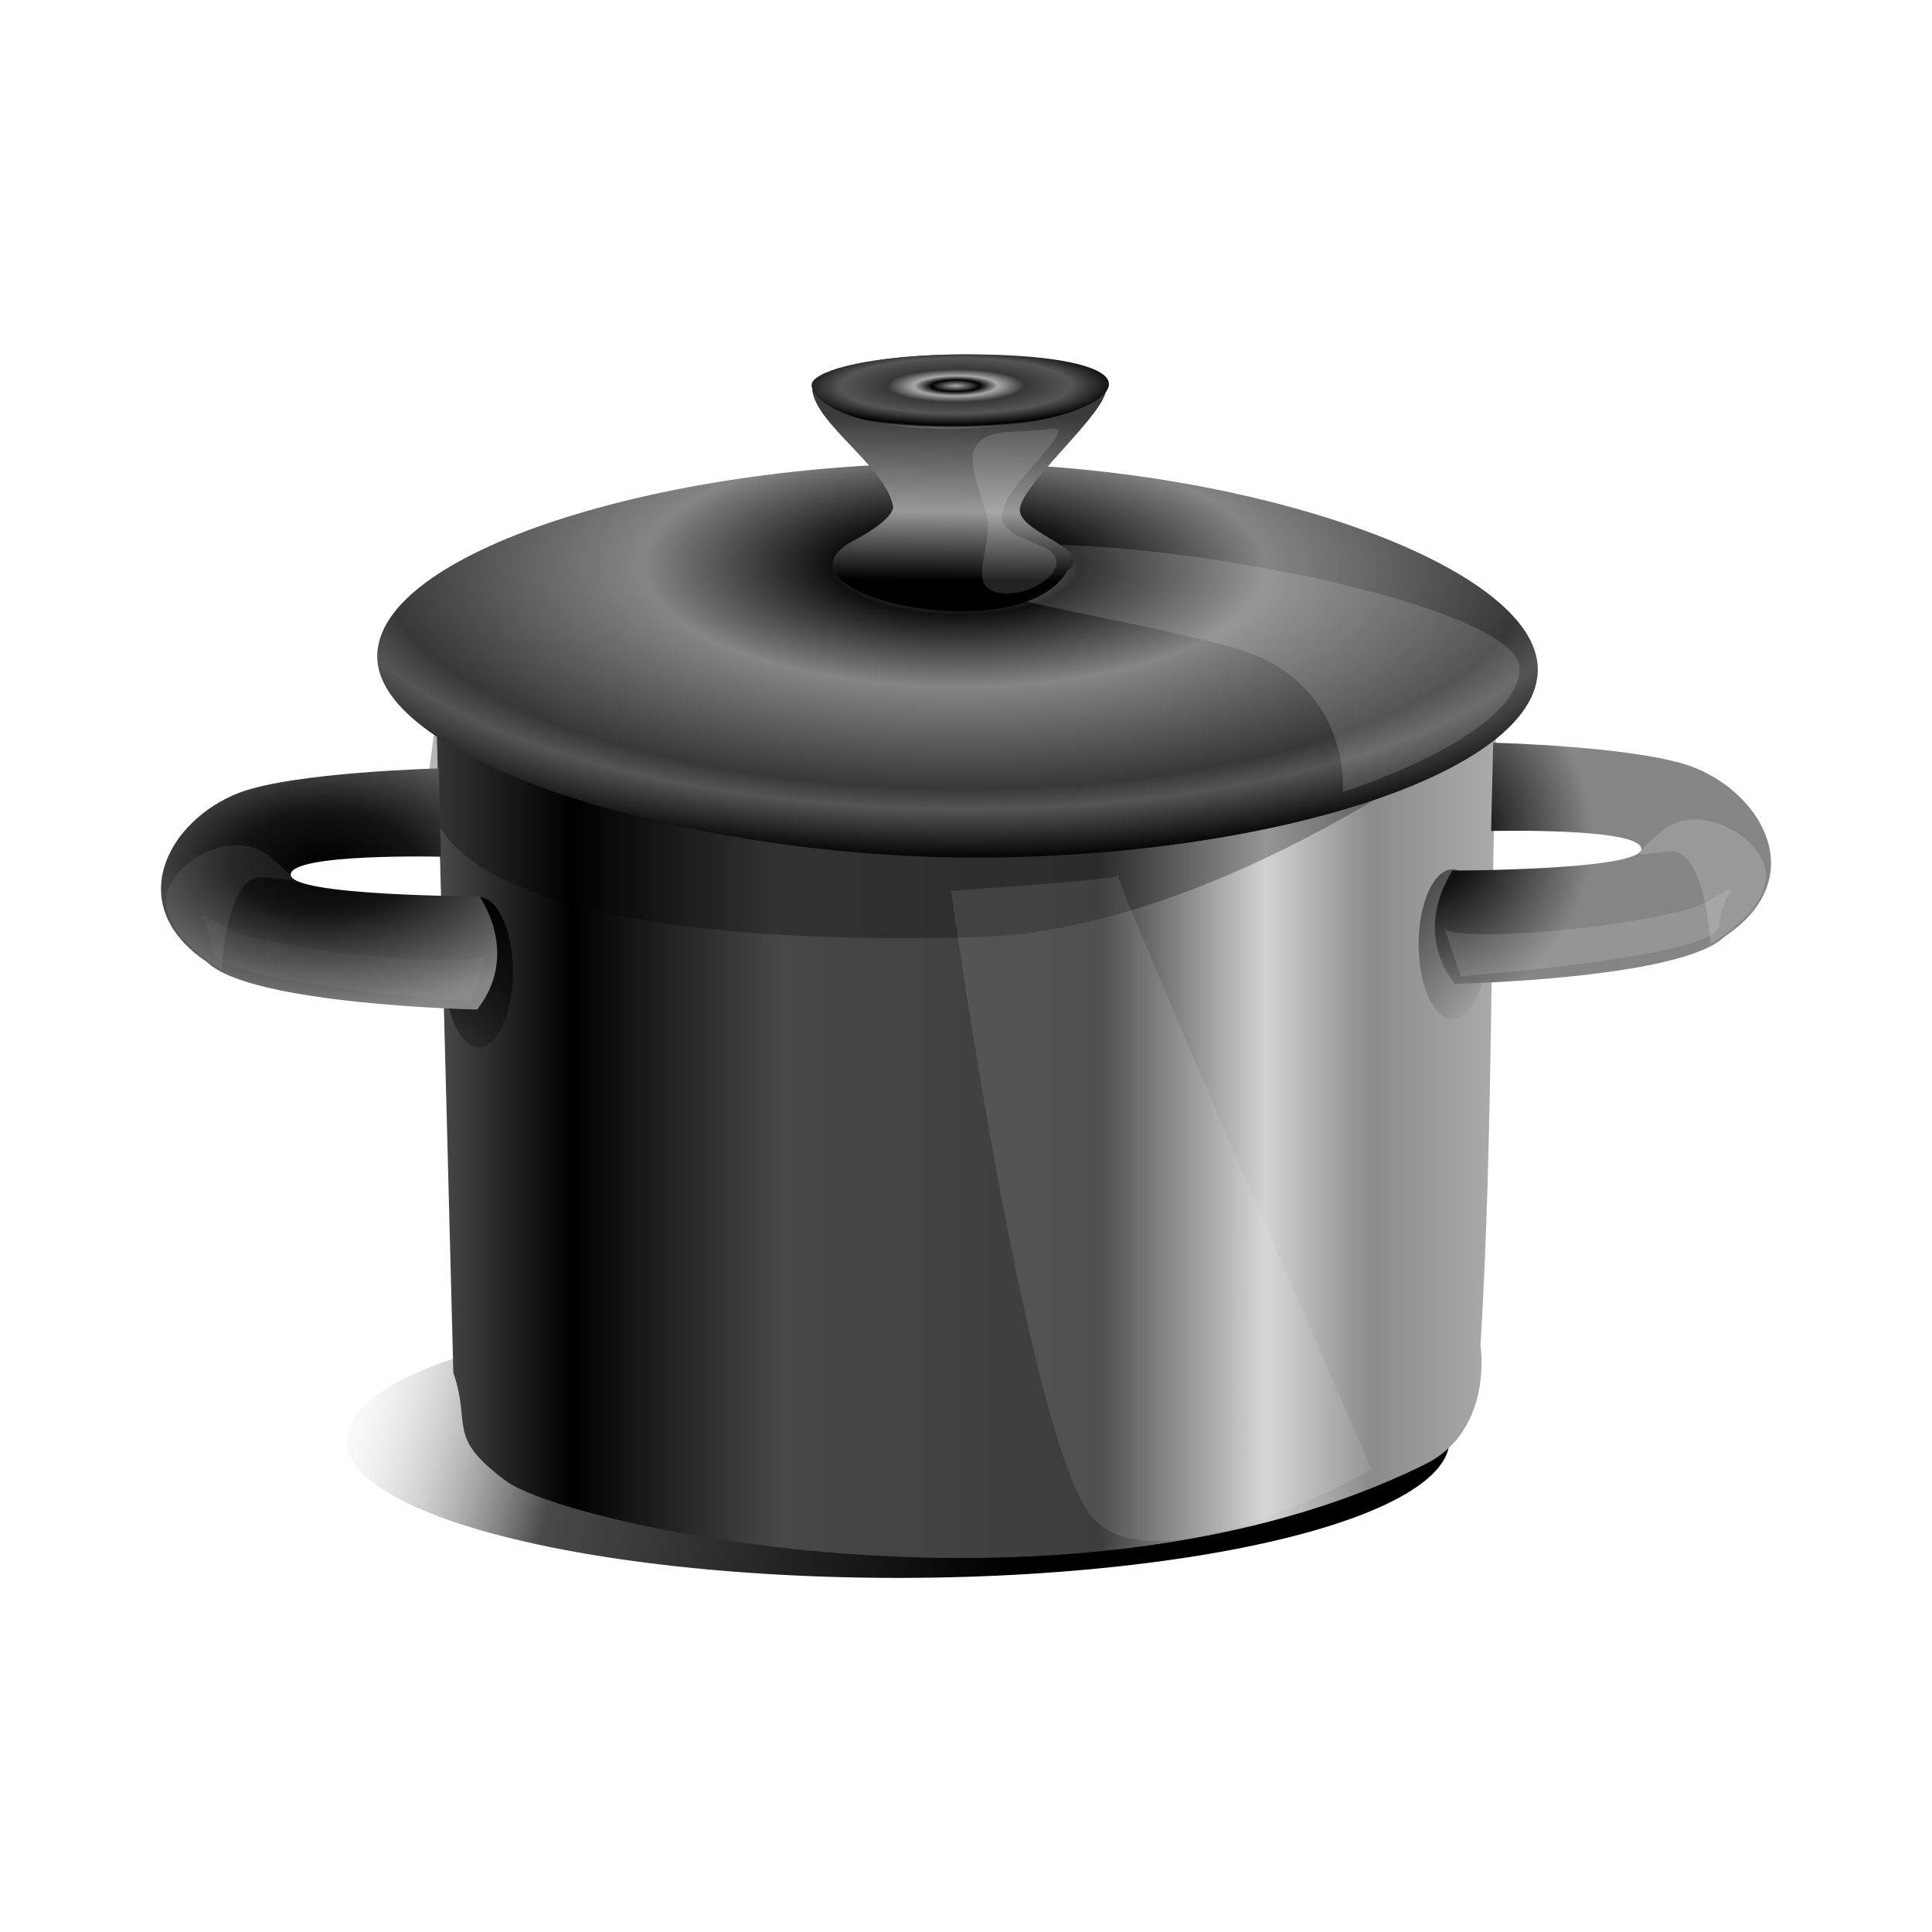 <svg:svg xmlns:dc="http://purl.org/dc/elements/1.1/" xmlns:ns1="http://sodipodi.sourceforge.net/DTD/sodipodi-0.dtd" xmlns:ns2="http://www.inkscape.org/namespaces/inkscape" xmlns:ns4="http://creativecommons.org/ns#" xmlns:rdf="http://www.w3.org/1999/02/22-rdf-syntax-ns#" xmlns:svg="http://www.w3.org/2000/svg" height="703.013" id="svg2" version="1.1" viewBox="0.07 -16.922 703.013 703.013" width="703.013" ns1:docname="olla_3d_sinfiltros.svg" ns2:version="0.48.4 r9939">
  <svg:defs id="defs4">
    <svg:linearGradient gradientTransform="translate(-22.857 37.143)" gradientUnits="userSpaceOnUse" id="linearGradient3895" x1="163.14" x2="566.19" y1="709.04" y2="709.04" ns2:collect="always">
      <svg:stop id="stop3891" offset="0" style="stop-color:#676767" />
      <svg:stop id="stop3905" offset=".168" style="stop-color:#000000" />
      <svg:stop id="stop3903" offset=".355" style="stop-color:#474747" />
      <svg:stop id="stop3901" offset=".646" style="stop-color:#3d3d3d" />
      <svg:stop id="stop3899" offset=".795" style="stop-color:#d3d3d3" />
      <svg:stop id="stop3897" offset=".889" style="stop-color:#8b8b8b" />
      <svg:stop id="stop3893" offset="1" style="stop-color:#aaaaaa" />
    </svg:linearGradient>
    <svg:radialGradient cx="362.97" cy="476.06" gradientTransform="matrix(1.76 .013 -.006 .679 -288.39 213.75)" gradientUnits="userSpaceOnUse" id="radialGradient3940" r="211.69" ns2:collect="always">
      <svg:stop id="stop4039" offset="0" style="stop-color:#a1a1a1;stop-opacity:.933" />
      <svg:stop id="stop4041" offset=".121" style="stop-color:#101010" />
      <svg:stop id="stop4043" offset="0.304" style="stop-color:#858585" />
      <svg:stop id="stop4045" offset=".561" style="stop-color:#383838" />
      <svg:stop id="stop4047" offset=".614" style="stop-color:#555555" />
      <svg:stop id="stop4049" offset=".743" style="stop-color:#000000" />
      <svg:stop id="stop4051" offset="1" style="stop-color:#aaaaaa" />
    </svg:radialGradient>
    <svg:radialGradient cx="392.5" cy="420.71" gradientTransform="matrix(.006 .292 -1.216 .007 857.11 358.27)" gradientUnits="userSpaceOnUse" id="radialGradient3451" r="54.465" ns2:collect="always">
      <svg:stop id="stop3891-4" offset="0" style="stop-color:#aaaaaa" />
      <svg:stop id="stop3905-4" offset=".133" style="stop-color:#000000" />
      <svg:stop id="stop3903-4" offset=".23" style="stop-color:#a9a9a9" />
      <svg:stop id="stop3901-1" offset=".375" style="stop-color:#383838" />
      <svg:stop id="stop3899-4" offset=".635" style="stop-color:#555555" />
      <svg:stop id="stop3897-5" offset=".904" style="stop-color:#000000" />
      <svg:stop id="stop3893-1" offset="1" style="stop-color:#aaaaaa" />
    </svg:radialGradient>
    <svg:linearGradient gradientTransform="matrix(1 0 0 .939 108.76 132.86)" gradientUnits="userSpaceOnUse" id="linearGradient4266" x1="241.3" x2="242.22" y1="440.71" y2="377.56" ns2:collect="always">
      <svg:stop id="stop4270" offset="0" style="stop-color:#000000" />
      <svg:stop id="stop4272" offset=".422" style="stop-color:#999999" />
      <svg:stop id="stop4274" offset="1" style="stop-color:#3b3b3b" />
    </svg:linearGradient>
    <svg:radialGradient cx="131.36" cy="601.85" gradientTransform="matrix(1.558 -.01 .006 .865 -67.231 92.631)" gradientUnits="userSpaceOnUse" id="radialGradient4282" r="63.492" ns2:collect="always">
      <svg:stop id="stop4250" offset="0" style="stop-color:#000000" />
      <svg:stop id="stop4256" offset=".339" style="stop-color:#141414" />
      <svg:stop id="stop4252" offset="1" style="stop-color:#858585" />
    </svg:radialGradient>
    <svg:radialGradient cx="209.78" cy="603.98" gradientTransform="matrix(.997 .071 -.072 1.001 44.203 -7.351)" gradientUnits="userSpaceOnUse" id="radialGradient4282-9" r="63.492" ns2:collect="always">
      <svg:stop id="stop4250-3" offset="0" style="stop-color:#000000" />
      <svg:stop id="stop4256-7" offset=".339" style="stop-color:#141414" />
      <svg:stop id="stop4252-4" offset="1" style="stop-color:#858585" />
    </svg:radialGradient>
    <svg:linearGradient gradientUnits="userSpaceOnUse" id="linearGradient4490" x1="114.13" x2="125.57" y1="705.95" y2="784.76" ns2:collect="always">
      <svg:stop id="stop4401-1-1-5" offset="0" style="stop-color:#000000" />
      <svg:stop id="stop4403-1-4-3" offset="1" style="stop-color:#000000;stop-opacity:0" />
    </svg:linearGradient>
    <svg:linearGradient gradientUnits="userSpaceOnUse" id="linearGradient4526" x1="75.535" x2="141.65" y1="657.32" y2="765.3" ns2:collect="always">
      <svg:stop id="stop4401-1-1-5-3" offset="0" style="stop-color:#000000" />
      <svg:stop id="stop4403-1-4-3-2" offset="1" style="stop-color:#000000;stop-opacity:0" />
    </svg:linearGradient>
    <svg:filter color-interpolation-filters="sRGB" id="filter4617" ns2:collect="always">
      <svg:feGaussianBlur id="feGaussianBlur4619" stdDeviation="5.375" ns2:collect="always" />
    </svg:filter>
    <svg:linearGradient gradientUnits="userSpaceOnUse" id="linearGradient4627" x1="372.3" x2="-5.543" y1="872.4" y2="789.77" ns2:collect="always">
      <svg:stop id="stop4633" offset="0" style="stop-color:#000000" />
      <svg:stop id="stop4635" offset=".647" style="stop-color:#494949" />
      <svg:stop id="stop4637" offset="1" style="stop-color:#ffffff;stop-opacity:.004" />
    </svg:linearGradient>
  </svg:defs>
  <ns1:namedview bordercolor="#666666" borderopacity="1.0" id="base" pagecolor="#ffffff" showgrid="false" ns2:current-layer="layer1" ns2:cx="280.56387" ns2:cy="260.58892" ns2:document-units="px" ns2:pageopacity="0.0" ns2:pageshadow="2" ns2:window-height="576" ns2:window-maximized="1" ns2:window-width="1024" ns2:window-x="0" ns2:window-y="24" ns2:zoom="0.49497475" />
  <svg:g id="layer1" transform="translate(0 -352.36)" ns2:groupmode="layer" ns2:label="sombra">
    <svg:path d="m594.06 865.22a296.91 82.857 0 1 1 -593.83 0 296.91 82.857 0 1 1 593.83 0z" id="path4599" style="filter:url(#filter4617);fill:url(#linearGradient4627)" transform="matrix(.676 0 0 .605 125.93 336.01)" ns1:cx="297.14285" ns1:cy="865.2193" ns1:rx="296.91489" ns1:ry="82.85714" ns1:type="arc" />
  </svg:g>
  <svg:g id="layer2" transform="translate(0 -352.36)" ns2:groupmode="layer" ns2:label="puchero">
    <svg:path d="m158.97 600.59 6.061 234.36c6.734 19.53-2.862 23.065 19.193 39.396s206.97 56.969 334.36-6.061c25.156-12.447 20.203-43.437 20.203-43.437 4.713-75.553 3.546-162.24 6.061-236.38 0 0-167.69 107.08-385.88 12.122z" id="path3887" style="fill:url(#linearGradient3895)" ns1:nodetypes="cczsccc" ns2:connector-curvature="0" ns2:export-filename="C:\Users\g1711400.AIG.001\Desktop\pucherofinalweb.png" ns2:export-xdpi="80.64444" ns2:export-ydpi="80.64444" />
    <svg:path d="m159.14 593.81-2.959 22.445c-6.739 51.122 99.884 63.15 200.42 60.149 100.53-3 217.92-102.08 169.69-70.103-48.233 31.977-366.07-20.689-367.15-12.492z" id="rect4061-5" style="fill-opacity:.29;fill:#000000" ns1:nodetypes="sszzs" ns2:connector-curvature="0" ns2:export-filename="C:\Users\g1711400.AIG.001\Desktop\pucherofinalweb.png" ns2:export-xdpi="80.64444" ns2:export-ydpi="80.64444" />
    <svg:path d="m559.65 579.01c0 37.813-97.791 68.466-204.48 68.466s-217.84-35.375-217.84-73.188 102.93-70.355 209.62-70.355 212.7 37.264 212.7 75.077z" id="path3917" style="fill:url(#radialGradient3940)" ns1:nodetypes="sssss" ns2:connector-curvature="0" ns2:export-filename="C:\Users\g1711400.AIG.001\Desktop\pucherofinalweb.png" ns2:export-xdpi="80.64444" ns2:export-ydpi="80.64444" />
    <svg:path d="m449.86 571.42c-42.352-12.475-143.47-24.775-97.657-35.488 45.817-10.713 201.56 18.048 200.82 42.904-0.741 24.855-64.351 44.757-64.351 44.757s3.538-39.697-38.814-52.172z" id="rect4061-1-7" style="fill-opacity:.143;fill:#ffffff" ns1:nodetypes="zzzcz" ns2:connector-curvature="0" ns2:export-filename="C:\Users\g1711400.AIG.001\Desktop\pucherofinalweb.png" ns2:export-xdpi="80.64444" ns2:export-ydpi="80.64444" />
    <svg:path d="m295.64 477.5c1.786-17.777 112.77-17.566 106.61 1.236-3.385 10.323-31.368 33.999-31.091 42.413 0.277 8.414 27.857 14.488 17.418 21.81-16.823 30.014-110.27 8.671-79.24-10.062 18.183-9.487 15.6-13.655 15.6-13.655-3.03-14.113-27.816-29.49-29.294-41.742z" id="path3958" style="fill:url(#linearGradient4266)" ns1:nodetypes="cszcccc" ns2:connector-curvature="0" ns2:export-filename="C:\Users\g1711400.AIG.001\Desktop\pucherofinalweb.png" ns2:export-xdpi="80.64444" ns2:export-ydpi="80.64444" />
    <svg:path d="m406.88 653.86c2.685 1.583-60.748 5.692-60.748 5.692s28.189 203.53 52.063 228.75c23.874 25.219 100.97-18.123 100.97-18.123s-94.976-217.9-92.29-216.32z" id="rect4061" style="fill-opacity:.101;fill:#ffffff" ns1:nodetypes="zczcz" ns2:connector-curvature="0" ns2:export-filename="C:\Users\g1711400.AIG.001\Desktop\pucherofinalweb.png" ns2:export-xdpi="80.64444" ns2:export-ydpi="80.64444" />
    <svg:path d="m295.4 475.51c0.078-4.477 17.033-10.311 50.767-11.032 33.734-0.721 59.68 3.671 57.267 11.766-2.413 8.095-29.028 15.916-63.504 15.026-34.476-0.889-44.608-11.283-44.53-15.76z" id="path3958-6" style="fill:url(#radialGradient3451)" ns1:nodetypes="zzzzz" ns2:connector-curvature="0" ns2:export-filename="C:\Users\g1711400.AIG.001\Desktop\pucherofinalweb.png" ns2:export-xdpi="80.64444" ns2:export-ydpi="80.64444" />
    <svg:path d="m148.49 732.65a19.698 32.83 0 1 1 -39.396 0 19.698 32.83 0 1 1 39.396 0z" id="path4389" style="fill:url(#linearGradient4490)" transform="matrix(.628 0 0 .831 93.466 80.317)" ns1:cx="128.79445" ns1:cy="732.64893" ns1:rx="19.697975" ns1:ry="32.829956" ns1:type="arc" />
    <svg:g id="g4320" transform="translate(-22.857 37.143)">
      <svg:path d="m183.36 610.04s-54.393-1.351-54.653 6.489c-0.26 7.84 68.745 7.92 68.745 7.92 7.28 11.674 10.015 27.21-0.888 41.196 0 0-82.352-1.686-98.168-17.171-31.138-20.741-14.405-51.682 11.515-61.697 19.758-7.545 72.684-8.862 72.684-8.862z" id="path3970" style="fill:url(#radialGradient4282)" ns1:nodetypes="czcccccc" ns2:connector-curvature="0" ns2:export-filename="C:\Users\g1711400.AIG.001\Desktop\pucherofinalweb.png" ns2:export-xdpi="80.64444" ns2:export-ydpi="80.64444" />
      <svg:path d="m117.96 617.5c12.621 0.608 16.336 4.085 3.3-7.399s-38.156 2.482-37.924 16.261c0.233 13.779 20.198 24.812 20.198 24.812s1.804-34.283 14.425-33.675z" id="rect4061-1" style="fill-opacity:.08;fill:#ffffff" ns1:nodetypes="zzzcz" ns2:connector-curvature="0" ns2:export-filename="C:\Users\g1711400.AIG.001\Desktop\pucherofinalweb.png" ns2:export-xdpi="80.64444" ns2:export-ydpi="80.64444" />
      <svg:path d="m200.43 645.21c-2.143 6.301-80.513-0.779-95.886-9.643-15.373-8.864-4.446-2.283-4.214 8.971 0.233 11.254 94.077 18.376 94.077 18.376z" id="rect4061-1-9" style="fill-opacity:.038;fill:#ffffff" ns1:nodetypes="szzcs" ns2:connector-curvature="0" ns2:export-filename="C:\Users\g1711400.AIG.001\Desktop\pucherofinalweb.png" ns2:export-xdpi="80.64444" ns2:export-ydpi="80.64444" />
    </svg:g>
    <svg:path d="m148.49 732.65a19.698 32.83 0 1 1 -39.396 0 19.698 32.83 0 1 1 39.396 0z" id="path4389-5" style="fill:url(#linearGradient4526)" transform="matrix(.628 0 0 .831 447.78 70.216)" ns1:cx="128.79445" ns1:cy="732.64893" ns1:rx="19.697975" ns1:ry="32.829956" ns1:type="arc" />
    <svg:g id="g4320-6" transform="matrix(-1 0 0 1 726.01 27.78)">
      <svg:path d="m183.36 610.04s-54.393-1.351-54.653 6.489c-0.26 7.84 68.745 7.92 68.745 7.92 7.28 11.674 10.015 27.21-0.888 41.196 0 0-82.352-1.686-98.168-17.171-31.138-20.741-14.405-51.682 11.515-61.697 19.758-7.545 72.684-8.862 72.684-8.862z" id="path3970-6" style="fill:url(#radialGradient4282-9)" ns1:nodetypes="czcccccc" ns2:connector-curvature="0" ns2:export-filename="C:\Users\g1711400.AIG.001\Desktop\pucherofinalweb.png" ns2:export-xdpi="80.64444" ns2:export-ydpi="80.64444" />
      <svg:path d="m117.96 617.5c12.621 0.608 16.336 4.085 3.3-7.399s-38.156 2.482-37.924 16.261c0.233 13.779 20.198 24.812 20.198 24.812s1.804-34.283 14.425-33.675z" id="rect4061-1-4" style="fill-opacity:.164;fill:#ffffff" ns1:nodetypes="zzzcz" ns2:connector-curvature="0" ns2:export-filename="C:\Users\g1711400.AIG.001\Desktop\pucherofinalweb.png" ns2:export-xdpi="80.64444" ns2:export-ydpi="80.64444" />
      <svg:path d="m200.43 645.21c-2.143 6.301-80.513-0.779-95.886-9.643-15.373-8.864-4.446-2.283-4.214 8.971 0.233 11.254 94.077 18.376 94.077 18.376z" id="rect4061-1-9-2" style="fill-opacity:.13;fill:#ffffff" ns1:nodetypes="szzcs" ns2:connector-curvature="0" ns2:export-filename="C:\Users\g1711400.AIG.001\Desktop\pucherofinalweb.png" ns2:export-xdpi="80.64444" ns2:export-ydpi="80.64444" />
    </svg:g>
    <svg:path d="m359.09 523c-2.592-10.011-8.146-21.264-2.893-26.554 5.253-5.289 14.429-3.206 26.13-4.998 11.702-1.792-16.7 20.432-17.597 30.904-0.897 10.472 18.615 9.548 19.688 16.942 1.073 7.394-14.449 14.822-23.169 11.194-8.72-3.628 0.432-17.477-2.16-27.488z" id="rect4061-1-4-4" style="fill-opacity:.134;fill:#ffffff" ns1:nodetypes="zszszzz" ns2:connector-curvature="0" ns2:export-filename="C:\Users\g1711400.AIG.001\Desktop\pucherofinalweb.png" ns2:export-xdpi="80.64444" ns2:export-ydpi="80.64444" />
  </svg:g>
</svg:svg>
